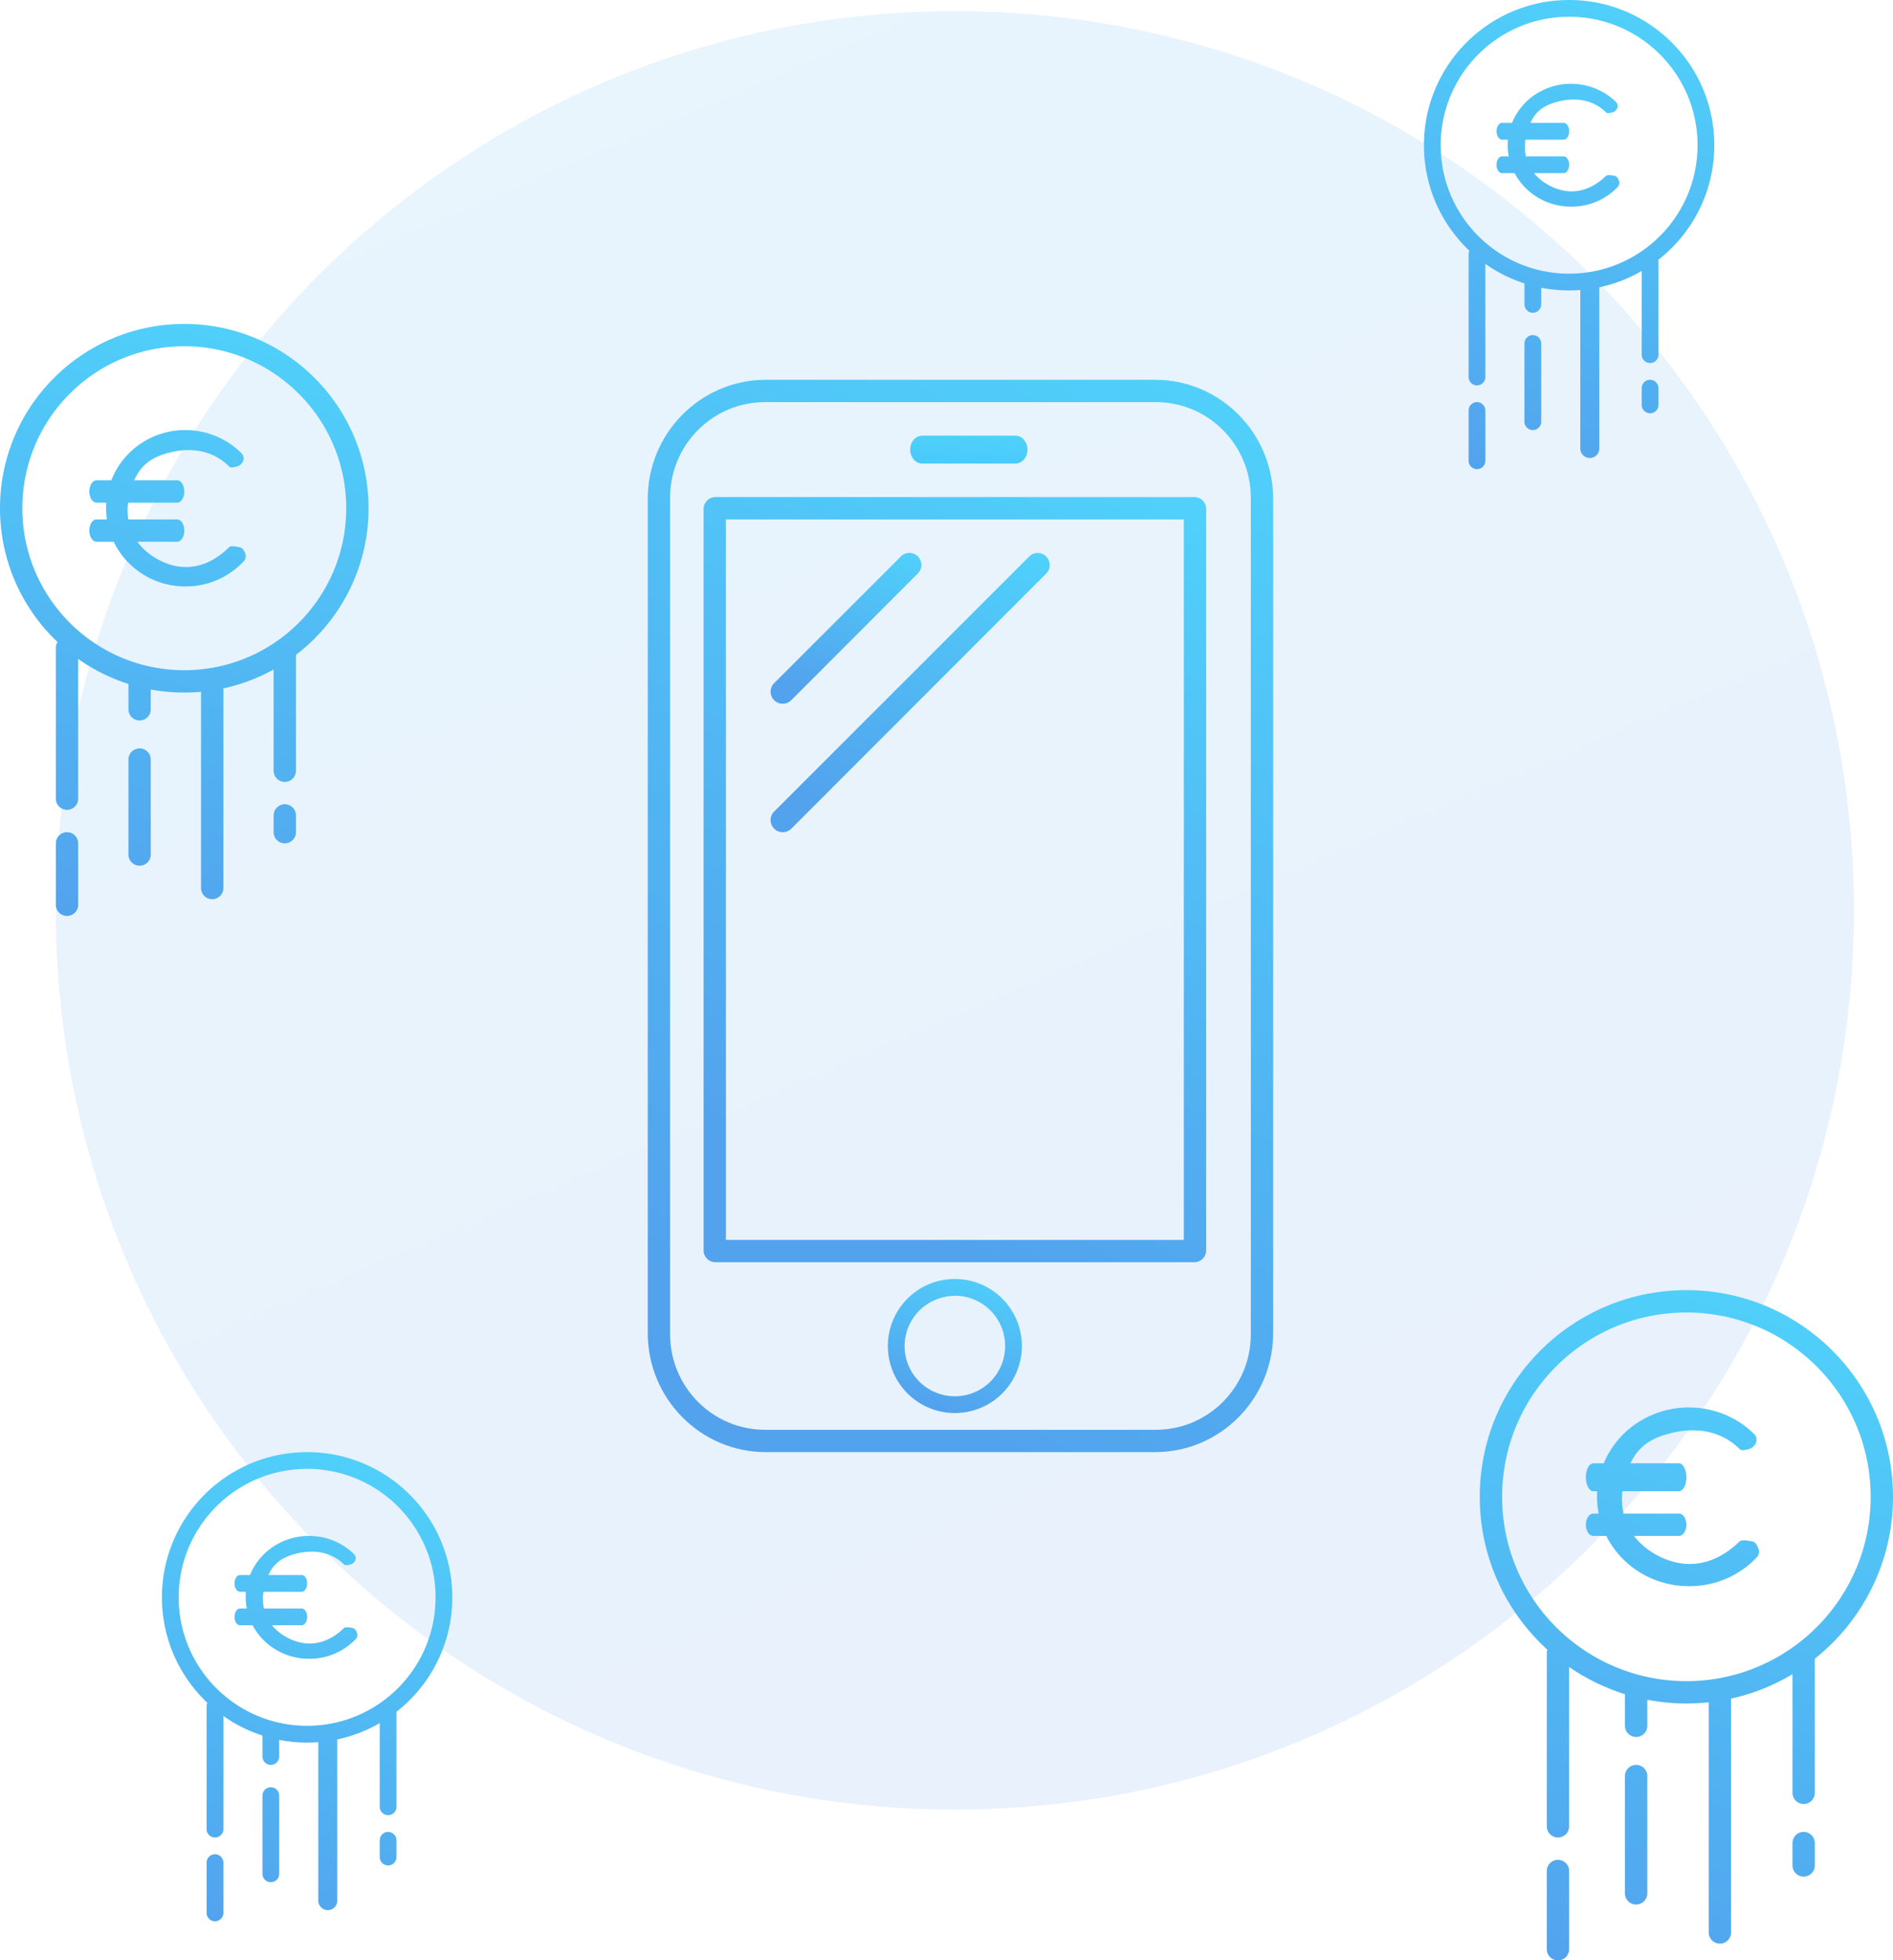 <svg width="339" height="351" fill="none" xmlns="http://www.w3.org/2000/svg"><path opacity=".128" fill-rule="evenodd" clip-rule="evenodd" d="M171 324c88.918 0 161-72.082 161-161S259.918 2 171 2 10 74.082 10 163s72.082 161 161 161z" fill="url(#paint0_linear)"/><path fill-rule="evenodd" clip-rule="evenodd" d="M137.156 68h69.688C218.528 68 228 77.551 228 89.333v149.334c0 11.782-9.472 21.333-21.156 21.333h-69.688C125.472 260 116 250.449 116 238.667V89.333C116 77.551 125.472 68 137.156 68zM207 256c9.389 0 17-7.663 17-17.116V89.116C224 79.663 216.389 72 207 72h-70c-9.389 0-17 7.663-17 17.116v149.768c0 9.453 7.611 17.116 17 17.116h70z" fill="url(#paint1_linear)"/><path fill-rule="evenodd" clip-rule="evenodd" d="M128.125 89h85.75A2.13 2.13 0 01216 91.137v132.726a2.13 2.13 0 01-2.125 2.137h-85.75a2.13 2.13 0 01-2.125-2.137V91.137A2.13 2.13 0 01128.125 89zM130 222h82V93h-82v129z" fill="url(#paint2_linear)"/><path fill-rule="evenodd" clip-rule="evenodd" d="M159 241.021c.012 6.619 5.381 11.979 12 11.979a12 12 0 0012-12.063c-.035-6.619-5.423-11.96-12.042-11.937-6.619.023-11.97 5.401-11.958 12.021zm3.676-3.426a9 9 0 018.324-5.571V232c4.942 0 8.959 3.98 8.999 8.915a8.984 8.984 0 01-5.488 8.372 9.008 9.008 0 01-9.84-1.885 8.98 8.98 0 01-1.995-9.807z" fill="url(#paint3_linear)"/><path d="M140.165 126a2.155 2.155 0 001.528-.625l22.79-22.819a2.156 2.156 0 00-.113-2.925 2.15 2.15 0 00-2.922-.113l-22.811 22.797a2.156 2.156 0 001.528 3.685z" fill="url(#paint4_linear)"/><path d="M140.174 149a2.16 2.16 0 001.534-.627l45.772-45.804a2.163 2.163 0 00-3.047-3.049l-45.794 45.782a2.163 2.163 0 001.535 3.698z" fill="url(#paint5_linear)"/><path d="M165.154 83h16.692c1.19 0 2.154-1.12 2.154-2.5s-.964-2.5-2.154-2.5h-16.692c-1.19 0-2.154 1.12-2.154 2.5s.964 2.5 2.154 2.5z" fill="url(#paint6_linear)"/><path fill-rule="evenodd" clip-rule="evenodd" d="M40 123.256a32.767 32.767 0 009-3.387V138a2 2 0 104 0v-20.749c7.901-6.029 13-15.545 13-26.251 0-18.225-14.775-33-33-33S0 72.775 0 91c0 9.43 3.955 17.936 10.297 23.95A1.99 1.99 0 0010 116v27a2 2 0 104 0v-25.015a32.877 32.877 0 009 4.473V127a2 2 0 104 0v-3.544a33.225 33.225 0 009 .409V159a2 2 0 104 0v-35.744zM33 120c16.016 0 29-12.984 29-29S49.016 62 33 62 4 74.984 4 91s12.984 29 29 29zm-21 29a2 2 0 00-2 2v11a2 2 0 104 0v-11a2 2 0 00-2-2zm39-5a2 2 0 00-2 2v3a2 2 0 104 0v-3a2 2 0 00-2-2zm-28-8a2 2 0 114 0v17a2 2 0 11-4 0v-17zm10.23-31c-5.566.022-10.543-3.163-12.862-8h-3.093C16.571 97 16 96.105 16 95s.57-2 1.275-2h1.871a13.782 13.782 0 01-.11-3h-1.761C16.571 90 16 89.105 16 88s.57-2 1.275-2h2.66a14.027 14.027 0 016.136-7.115c5.557-3.179 12.583-2.27 17.123 2.217a1.3 1.3 0 01.392 1.292c-.12.47-.61.99-1.086 1.106l-.18.046c-.459.12-1.032.27-1.32-.046-2.82-2.814-6.61-3.45-10.5-2.5-3.336.815-5.24 2.226-6.45 5h7.675c.704 0 1.275.895 1.275 2s-.57 2-1.275 2h-8.792a10.751 10.751 0 00.04 3h8.752c.704 0 1.275.895 1.275 2s-.57 2-1.275 2H24.61c.835 1.162 1.965 2.18 3.39 3 4.648 2.678 9.233 1.708 13-2 .312-.346 1.462-.11 1.96-.008L43 98c.472.096.78.726.932 1.178.151.452.047.949-.273 1.305A14.152 14.152 0 0133.229 105z" fill="url(#paint7_linear)"/><path fill-rule="evenodd" clip-rule="evenodd" d="M286.381 51.443A25.843 25.843 0 00294 48.522V63.5a1.5 1.5 0 003 0V46.495c6.087-4.758 10-12.17 10-20.495 0-14.36-11.641-26-26-26s-26 11.64-26 26c0 7.438 3.124 14.147 8.131 18.886a1.496 1.496 0 00-.131.614v22a1.5 1.5 0 003 0V47.24a25.915 25.915 0 007 3.506V54.5a1.5 1.5 0 003 0v-2.98a26.132 26.132 0 007 .404V80.3a1.7 1.7 0 103.4 0V51.7c0-.088-.007-.174-.019-.257zM281 49c12.703 0 23-10.297 23-23S293.703 3 281 3s-23 10.297-23 23 10.297 23 23 23zm-16.5 23a1.5 1.5 0 00-1.5 1.5v9a1.5 1.5 0 003 0v-9a1.5 1.5 0 00-1.5-1.5zm31-4a1.5 1.5 0 00-1.5 1.5v3a1.5 1.5 0 003 0v-3a1.5 1.5 0 00-1.5-1.5zM273 61.5a1.5 1.5 0 013 0v14a1.5 1.5 0 01-3 0v-14zm8.385-24.5c-4.341.017-8.233-2.36-10.145-6h-2.264c-.539 0-.975-.672-.975-1.5s.436-1.5.975-1.5h1.215a10.645 10.645 0 01-.143-3h-1.072c-.539 0-.975-.672-.975-1.5s.436-1.5.975-1.5h1.802a11.08 11.08 0 014.88-5.519c4.445-2.498 10.066-1.783 13.698 1.742.29.256.411.646.314 1.015-.096.37-.488.778-.869.87-.046.01-.094.023-.145.035-.366.095-.824.213-1.055-.036-2.256-2.21-5.287-2.711-8.4-1.964-2.64.633-4.158 1.725-5.128 3.857h5.953c.538 0 .975.672.975 1.5s-.437 1.5-.975 1.5h-6.849a8.238 8.238 0 00.084 3h6.765c.538 0 .975.672.975 1.5s-.437 1.5-.975 1.5h-5.317c.642.794 1.473 1.495 2.492 2.071 3.718 2.104 7.387 1.343 10.4-1.571.249-.272 1.17-.087 1.567-.007l.033.007c.377.076.624.57.745.925.121.356.038.746-.218 1.026-2.142 2.27-5.171 3.56-8.343 3.549z" fill="url(#paint8_linear)"/><path fill-rule="evenodd" clip-rule="evenodd" d="M60.38 311.443a25.857 25.857 0 007.62-2.921V323.5a1.5 1.5 0 003 0v-17.005c6.087-4.758 10-12.17 10-20.495 0-14.359-11.64-26-26-26s-26 11.641-26 26c0 7.438 3.124 14.147 8.13 18.886-.083.188-.13.395-.13.614v22a1.5 1.5 0 003 0v-20.261a25.883 25.883 0 007 3.507v3.754a1.5 1.5 0 003 0v-2.98a26.146 26.146 0 007 .404V340.3a1.7 1.7 0 103.4 0v-28.6c0-.088-.007-.173-.02-.257zM55 309c12.703 0 23-10.297 23-23s-10.297-23-23-23-23 10.297-23 23 10.297 23 23 23zm-16.5 23a1.5 1.5 0 00-1.5 1.5v9a1.5 1.5 0 003 0v-9a1.5 1.5 0 00-1.5-1.5zm31-4a1.5 1.5 0 00-1.5 1.5v3a1.5 1.5 0 003 0v-3a1.5 1.5 0 00-1.5-1.5zM47 321.5a1.5 1.5 0 013 0v14a1.5 1.5 0 01-3 0v-14zm8.385-24.5c-4.34.017-8.233-2.36-10.145-6h-2.264c-.538 0-.975-.672-.975-1.5s.437-1.5.975-1.5h1.215a10.648 10.648 0 01-.143-3h-1.072c-.538 0-.975-.672-.975-1.5s.437-1.5.975-1.5h1.802a11.082 11.082 0 014.88-5.519c4.445-2.498 10.066-1.783 13.698 1.742.29.256.41.646.314 1.015-.096.369-.488.778-.869.869l-.145.037c-.366.094-.824.212-1.055-.037-2.256-2.211-5.288-2.711-8.4-1.964-2.64.633-4.158 1.725-5.128 3.857h5.953c.538 0 .975.672.975 1.5s-.437 1.5-.975 1.5h-6.85a8.23 8.23 0 00.085 3h6.765c.538 0 .975.672.975 1.5s-.437 1.5-.975 1.5h-5.317c.642.794 1.473 1.495 2.492 2.071 3.718 2.104 7.387 1.342 10.4-1.571.25-.272 1.17-.087 1.568-.007l.032.007c.377.076.624.57.745.925.121.355.038.746-.218 1.026-2.142 2.271-5.171 3.559-8.343 3.549z" fill="url(#paint9_linear)"/><path fill-rule="evenodd" clip-rule="evenodd" d="M310 304.133a36.775 36.775 0 0011-4.377V321a2 2 0 104 0v-24.015c8.53-6.778 14-17.243 14-28.985 0-20.435-16.565-37-37-37s-37 16.565-37 37c0 10.846 4.667 20.602 12.101 27.369A2.029 2.029 0 00277 296v31a2 2 0 104 0v-28.533a36.827 36.827 0 0010 4.87V309a2 2 0 104 0v-4.661c2.267.434 4.607.661 7 .661 1.351 0 2.686-.072 4-.214V346a2 2 0 104 0v-41.867zM302 301c18.225 0 33-14.775 33-33s-14.775-33-33-33-33 14.775-33 33 14.775 33 33 33zm-23 32a2 2 0 00-2 2v14a2 2 0 104 0v-14a2 2 0 00-2-2zm44-5a2 2 0 00-2 2v4a2 2 0 104 0v-4a2 2 0 00-2-2zm-32-10a2 2 0 114 0v21a2 2 0 11-4 0v-21zm11.506-34c-6.4.025-12.129-3.552-14.849-9h-2.307c-.746 0-1.35-.895-1.35-2s.604-2 1.35-2h.943a15.537 15.537 0 01-.261-4h-.682c-.746 0-1.35-1.119-1.35-2.5s.604-2.5 1.35-2.5h1.851c1.338-3.218 3.747-6.012 7.001-7.846 6.446-3.633 14.596-2.593 19.863 2.534.42.373.595.94.455 1.477-.14.536-.708 1.131-1.26 1.264a10.85 10.85 0 00-.21.053c-.531.137-1.195.308-1.53-.053-3.271-3.216-7.667-3.944-12.18-2.858-3.752.904-5.942 2.447-7.352 5.429h8.662c.746 0 1.35 1.119 1.35 2.5s-.604 2.5-1.35 2.5h-10.105a11.852 11.852 0 00.203 4h9.902c.746 0 1.35.895 1.35 2s-.604 2-1.35 2h-8.036c.957 1.268 2.233 2.381 3.826 3.286 5.391 3.06 10.711 1.952 15.08-2.286.361-.395 1.696-.126 2.273-.01l.047.01c.547.11.905.83 1.081 1.346a1.492 1.492 0 01-.317 1.491c-3.105 3.303-7.498 5.178-12.098 5.163z" fill="url(#paint10_linear)"/><defs><linearGradient id="paint0_linear" x1="-297.461" y1="-209.012" x2="-7.097" y2="469.182" gradientUnits="userSpaceOnUse"><stop stop-color="#50D3FB"/><stop offset="1" stop-color="#528EE7"/></linearGradient><linearGradient id="paint1_linear" x1="152.328" y1="21.913" x2="54.433" y2="192.552" gradientUnits="userSpaceOnUse"><stop stop-color="#50D2FB"/><stop offset="1" stop-color="#52A2ED"/></linearGradient><linearGradient id="paint2_linear" x1="155.193" y1="56.115" x2="89.738" y2="184.603" gradientUnits="userSpaceOnUse"><stop stop-color="#50D2FB"/><stop offset="1" stop-color="#52A2ED"/></linearGradient><linearGradient id="paint3_linear" x1="167.109" y1="223.239" x2="158.853" y2="248.937" gradientUnits="userSpaceOnUse"><stop stop-color="#50D2FB"/><stop offset="1" stop-color="#52A2ED"/></linearGradient><linearGradient id="paint4_linear" x1="146.758" y1="92.519" x2="137.159" y2="121.201" gradientUnits="userSpaceOnUse"><stop stop-color="#50D2FB"/><stop offset="1" stop-color="#52A2ED"/></linearGradient><linearGradient id="paint5_linear" x1="154.218" y1="86.998" x2="136.443" y2="140.112" gradientUnits="userSpaceOnUse"><stop stop-color="#50D2FB"/><stop offset="1" stop-color="#52A2ED"/></linearGradient><linearGradient id="paint6_linear" x1="170.315" y1="76.84" x2="169.868" y2="82.444" gradientUnits="userSpaceOnUse"><stop stop-color="#50D2FB"/><stop offset="1" stop-color="#49CAFB"/></linearGradient><linearGradient id="paint7_linear" x1="33" y1="58" x2="3" y2="164" gradientUnits="userSpaceOnUse"><stop stop-color="#50CFFA"/><stop offset=".999" stop-color="#52A2ED"/></linearGradient><linearGradient id="paint8_linear" x1="281" y1="0" x2="257.109" y2="83.927" gradientUnits="userSpaceOnUse"><stop stop-color="#50CFFA"/><stop offset=".999" stop-color="#52A2ED"/></linearGradient><linearGradient id="paint9_linear" x1="55" y1="260" x2="31.109" y2="343.928" gradientUnits="userSpaceOnUse"><stop stop-color="#50CFFA"/><stop offset=".999" stop-color="#52A2ED"/></linearGradient><linearGradient id="paint10_linear" x1="302" y1="231" x2="267.758" y2="350.827" gradientUnits="userSpaceOnUse"><stop stop-color="#50CFFA"/><stop offset=".999" stop-color="#52A2ED"/></linearGradient></defs></svg>